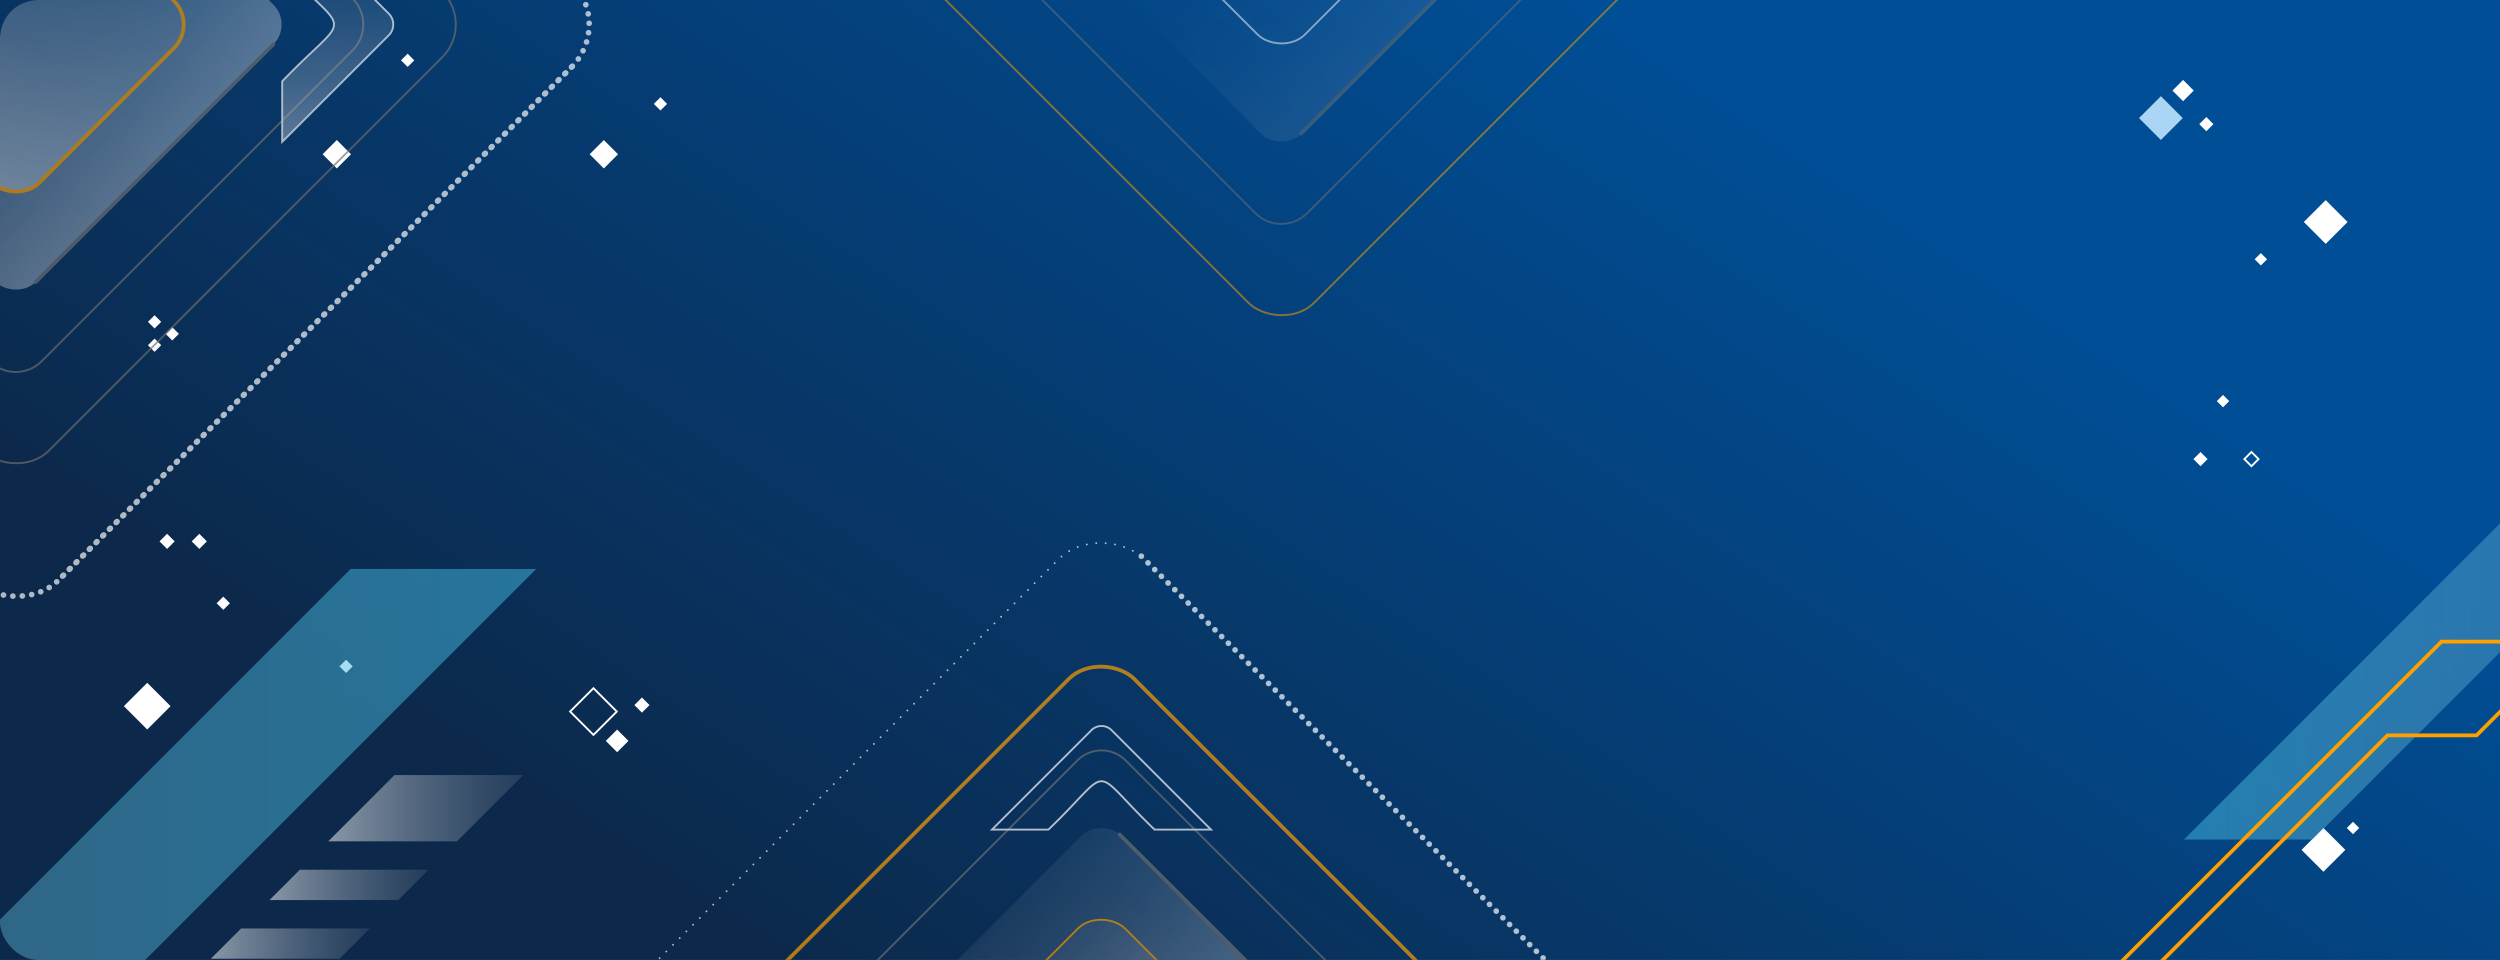 <svg xmlns="http://www.w3.org/2000/svg" xmlns:xlink="http://www.w3.org/1999/xlink" width="1320" height="506.83" viewBox="0 0 1320 506.83">
  <rect x="0" y="0" width="1320" height="506.83" fill="#808080" stroke="none"/>
  <defs>
    <linearGradient id="linear-gradient" x1="0.817" y1="0.317" x2="0.127" y2="0.716" gradientUnits="objectBoundingBox">
      <stop offset="0" stop-color="#004e96"/>
      <stop offset="1" stop-color="#0c284a"/>
    </linearGradient>
    <clipPath id="clip-path">
      <rect id="Rectángulo_40262" data-name="Rectángulo 40262" width="1320" height="506.83" rx="20" transform="translate(125.454 127.062)" fill="none"/>
    </clipPath>
    <linearGradient id="linear-gradient-2" y1="0.5" x2="1" y2="0.5" gradientUnits="objectBoundingBox">
      <stop offset="0" stop-color="#e5ebed" stop-opacity="0.004"/>
      <stop offset="0.039" stop-color="#dbe7ec" stop-opacity="0.067"/>
      <stop offset="0.237" stop-color="#acd9e8" stop-opacity="0.345"/>
      <stop offset="0.427" stop-color="#86cde4" stop-opacity="0.58"/>
      <stop offset="0.603" stop-color="#68c4e2" stop-opacity="0.761"/>
      <stop offset="0.762" stop-color="#52bde0" stop-opacity="0.894"/>
      <stop offset="0.9" stop-color="#45b9df" stop-opacity="0.973"/>
      <stop offset="1" stop-color="#41b8df"/>
    </linearGradient>
    <linearGradient id="linear-gradient-3" y1="0.5" x2="1.551" y2="0.5" gradientUnits="objectBoundingBox">
      <stop offset="0.005" stop-color="#fff"/>
      <stop offset="0.126" stop-color="#fbfbfb" stop-opacity="0.82"/>
      <stop offset="0.306" stop-color="#f7f7f7" stop-opacity="0.573"/>
      <stop offset="0.479" stop-color="#f3f3f3" stop-opacity="0.369"/>
      <stop offset="0.639" stop-color="#f0f0f0" stop-opacity="0.208"/>
      <stop offset="0.784" stop-color="#eee" stop-opacity="0.094"/>
      <stop offset="0.909" stop-color="#ededed" stop-opacity="0.024"/>
      <stop offset="1" stop-color="#ededed" stop-opacity="0"/>
    </linearGradient>
    <linearGradient id="linear-gradient-7" x1="-0.881" y1="-2.822" x2="1.273" y2="-2.822" xlink:href="#linear-gradient-3"/>
    <linearGradient id="linear-gradient-8" x1="0.5" y1="1.702" x2="0.5" y2="-0.166" xlink:href="#linear-gradient-3"/>
    <linearGradient id="linear-gradient-10" x1="0.5" y1="1.597" x2="0.5" y2="-0.108" xlink:href="#linear-gradient-3"/>
    <linearGradient id="linear-gradient-11" x1="24.75" y1="1.597" x2="24.75" y2="-0.108" xlink:href="#linear-gradient-3"/>
    <linearGradient id="linear-gradient-12" y1="0.5" x2="1.551" y2="0.5" gradientUnits="objectBoundingBox">
      <stop offset="0.005" stop-color="#41b8df"/>
      <stop offset="0.048" stop-color="#4cbbdf" stop-opacity="0.933"/>
      <stop offset="0.244" stop-color="#7ccae3" stop-opacity="0.655"/>
      <stop offset="0.432" stop-color="#a4d6e7" stop-opacity="0.42"/>
      <stop offset="0.606" stop-color="#c3e0e9" stop-opacity="0.239"/>
      <stop offset="0.764" stop-color="#dae7eb" stop-opacity="0.106"/>
      <stop offset="0.901" stop-color="#e8ebec" stop-opacity="0.027"/>
      <stop offset="1" stop-color="#ededed" stop-opacity="0"/>
    </linearGradient>
    <linearGradient id="linear-gradient-13" x1="-5.135" y1="-1.503" x2="-2.982" y2="-1.503" xlink:href="#linear-gradient-3"/>
    <linearGradient id="linear-gradient-14" x1="0.421" y1="1.444" x2="0.421" y2="-0.418" xlink:href="#linear-gradient-3"/>
    <linearGradient id="linear-gradient-15" x1="1.74" y1="-0.98" x2="1.74" y2="-4.584" xlink:href="#linear-gradient-3"/>
    <linearGradient id="linear-gradient-16" x1="1.462" y1="4.785" x2="1.462" y2="1.181" xlink:href="#linear-gradient-3"/>
    <linearGradient id="linear-gradient-17" x1="0.5" y1="1.925" x2="0.5" y2="-0.289" gradientUnits="objectBoundingBox">
      <stop offset="0.005" stop-color="#fda000"/>
      <stop offset="0.122" stop-color="#faad29" stop-opacity="0.824"/>
      <stop offset="0.303" stop-color="#f6c064" stop-opacity="0.576"/>
      <stop offset="0.476" stop-color="#f2d095" stop-opacity="0.373"/>
      <stop offset="0.637" stop-color="#f0dcbb" stop-opacity="0.212"/>
      <stop offset="0.783" stop-color="#eee5d6" stop-opacity="0.094"/>
      <stop offset="0.909" stop-color="#edebe7" stop-opacity="0.024"/>
      <stop offset="1" stop-color="#ededed" stop-opacity="0"/>
    </linearGradient>
    <linearGradient id="linear-gradient-18" x1="-2.051" y1="1.959" x2="0.103" y2="1.959" xlink:href="#linear-gradient-3"/>
    <linearGradient id="linear-gradient-19" x1="0.962" y1="2.29" x2="0.962" y2="0.422" xlink:href="#linear-gradient-3"/>
    <linearGradient id="linear-gradient-20" x1="7.931" y1="2.58" x2="7.931" y2="0.875" xlink:href="#linear-gradient-3"/>
    <linearGradient id="linear-gradient-21" x1="-5.405" y1="2.58" x2="-5.405" y2="0.875" xlink:href="#linear-gradient-3"/>
  </defs>
  <g id="Grupo_135022" data-name="Grupo 135022" transform="translate(16207.7 12418)">
    <rect id="Rectángulo_295279" data-name="Rectángulo 295279" width="1320" height="506.83" transform="translate(-16207.7 -12418)" fill="url(#linear-gradient)"/>
    <g id="Grupo_135018" data-name="Grupo 135018" transform="translate(-16333.154 -12545.062)">
      <rect id="Rectángulo_40222" data-name="Rectángulo 40222" width="10.606" height="10.606" transform="translate(295.783 208.507) rotate(-45)" fill="#fff" style="mix-blend-mode: overlay;isolation: isolate"/>
      <rect id="Rectángulo_40223" data-name="Rectángulo 40223" width="10.606" height="10.606" transform="translate(436.783 208.507) rotate(-45)" fill="#fff" style="mix-blend-mode: overlay;isolation: isolate"/>
      <rect id="Rectángulo_40224" data-name="Rectángulo 40224" width="17.442" height="17.442" transform="matrix(0.707, -0.707, 0.707, 0.707, 426.464, 502.758)" fill="none" stroke="#fff" stroke-miterlimit="10" stroke-width="1" style="mix-blend-mode: overlay;isolation: isolate"/>
      <rect id="Rectángulo_40225" data-name="Rectángulo 40225" width="17.442" height="17.442" transform="translate(190.849 499.909) rotate(-45)" fill="#fff" style="mix-blend-mode: overlay;isolation: isolate"/>
      <rect id="Rectángulo_40226" data-name="Rectángulo 40226" width="8.468" height="8.468" transform="translate(445.308 518.257) rotate(-45)" fill="#fff" style="mix-blend-mode: overlay;isolation: isolate"/>
      <rect id="Rectángulo_40227" data-name="Rectángulo 40227" width="5.657" height="5.657" transform="translate(209.68 412.909) rotate(-45)" fill="#fff" style="mix-blend-mode: overlay;isolation: isolate"/>
      <rect id="Rectángulo_40228" data-name="Rectángulo 40228" width="5.657" height="5.657" transform="translate(226.68 412.909) rotate(-45)" fill="#fff" style="mix-blend-mode: overlay;isolation: isolate"/>
      <rect id="Rectángulo_40229" data-name="Rectángulo 40229" width="5.657" height="5.657" transform="translate(460.396 499.347) rotate(-45)" fill="#fff" style="mix-blend-mode: overlay;isolation: isolate"/>
      <rect id="Rectángulo_40230" data-name="Rectángulo 40230" width="4.95" height="4.95" transform="translate(203.563 297.003) rotate(-45)" fill="#fff" style="mix-blend-mode: overlay;isolation: isolate"/>
      <rect id="Rectángulo_40231" data-name="Rectángulo 40231" width="4.95" height="4.95" transform="translate(203.563 309.336) rotate(-45)" fill="#fff" style="mix-blend-mode: overlay;isolation: isolate"/>
      <rect id="Rectángulo_40232" data-name="Rectángulo 40232" width="4.95" height="4.95" transform="translate(212.896 303.336) rotate(-45)" fill="#fff" style="mix-blend-mode: overlay;isolation: isolate"/>
      <rect id="Rectángulo_40233" data-name="Rectángulo 40233" width="4.95" height="4.95" transform="translate(337.18 158.909) rotate(-45)" fill="#fff" style="mix-blend-mode: overlay;isolation: isolate"/>
      <rect id="Rectángulo_40234" data-name="Rectángulo 40234" width="4.95" height="4.95" transform="translate(304.68 478.909) rotate(-45)" fill="#fff" style="mix-blend-mode: overlay;isolation: isolate"/>
      <rect id="Rectángulo_40235" data-name="Rectángulo 40235" width="4.95" height="4.95" transform="translate(239.847 445.576) rotate(-45)" fill="#fff" style="mix-blend-mode: overlay;isolation: isolate"/>
      <rect id="Rectángulo_40236" data-name="Rectángulo 40236" width="4.95" height="4.95" transform="translate(470.68 181.909) rotate(-45)" fill="#fff" style="mix-blend-mode: overlay;isolation: isolate"/>
    </g>
    <g id="Grupo_135021" data-name="Grupo 135021" transform="translate(-15078.307 -12375.793)">
      <rect id="Rectángulo_40237" data-name="Rectángulo 40237" width="16.348" height="16.348" transform="translate(85.813 406.528) rotate(-45)" fill="#fff" style="mix-blend-mode: overlay;isolation: isolate"/>
      <rect id="Rectángulo_40238" data-name="Rectángulo 40238" width="16.348" height="16.348" transform="translate(0 20.139) rotate(-45)" fill="#aad5f4" style="mix-blend-mode: overlay;isolation: isolate"/>
      <rect id="Rectángulo_40239" data-name="Rectángulo 40239" width="16.348" height="16.348" transform="translate(87.014 75.009) rotate(-45)" fill="#fff" style="mix-blend-mode: overlay;isolation: isolate"/>
      <rect id="Rectángulo_40240" data-name="Rectángulo 40240" width="7.937" height="7.937" transform="translate(17.662 5.612) rotate(-45)" fill="#fff" style="mix-blend-mode: overlay;isolation: isolate"/>
      <rect id="Rectángulo_40241" data-name="Rectángulo 40241" width="5.302" height="5.302" transform="translate(55.618 200.19) rotate(-45)" fill="none" stroke="#fff" stroke-miterlimit="10" stroke-width="1" style="mix-blend-mode: overlay;isolation: isolate"/>
      <rect id="Rectángulo_40242" data-name="Rectángulo 40242" width="5.302" height="5.302" transform="translate(28.729 200.19) rotate(-45)" fill="#fff" style="mix-blend-mode: overlay;isolation: isolate"/>
      <rect id="Rectángulo_40243" data-name="Rectángulo 40243" width="5.302" height="5.302" transform="translate(31.804 23.336) rotate(-45)" fill="#fff" style="mix-blend-mode: overlay;isolation: isolate"/>
      <rect id="Rectángulo_40244" data-name="Rectángulo 40244" width="4.639" height="4.639" transform="translate(109.712 394.968) rotate(-45)" fill="#fff" style="mix-blend-mode: overlay;isolation: isolate"/>
      <rect id="Rectángulo_40245" data-name="Rectángulo 40245" width="4.639" height="4.639" transform="translate(61.063 94.692) rotate(-45)" fill="#fff" style="mix-blend-mode: overlay;isolation: isolate"/>
      <rect id="Rectángulo_40246" data-name="Rectángulo 40246" width="4.639" height="4.639" transform="translate(41.07 169.572) rotate(-45)" fill="#fff" style="mix-blend-mode: overlay;isolation: isolate"/>
    </g>
    <g id="Grupo_135017" data-name="Grupo 135017" transform="translate(-16333.154 -12545.062)">
      <g id="Grupo_109325" data-name="Grupo 109325" clip-path="url(#clip-path)">
        <g id="Grupo_109311" data-name="Grupo 109311">
          <path id="Trazado_114475" data-name="Trazado 114475" d="M-271.41,1107.457l680-680h-98l-680,680Z" opacity="0.51" fill="url(#linear-gradient-2)" style="mix-blend-mode: overlay;isolation: isolate"/>
          <g id="Grupo_109310" data-name="Grupo 109310">
            <path id="Trazado_114476" data-name="Trazado 114476" d="M366.747,571.287l35-35h-68l-35,35Z" opacity="0.51" fill="url(#linear-gradient-3)" style="mix-blend-mode: overlay;isolation: isolate"/>
            <path id="Trazado_114477" data-name="Trazado 114477" d="M283.747,586.287l-16,16h68l16-16Z" opacity="0.51" fill="url(#linear-gradient-3)" style="mix-blend-mode: overlay;isolation: isolate"/>
            <path id="Trazado_114478" data-name="Trazado 114478" d="M221.747,648.287l-234,234h68l234-234Z" opacity="0.51" fill="url(#linear-gradient-3)" style="mix-blend-mode: overlay;isolation: isolate"/>
            <path id="Trazado_114479" data-name="Trazado 114479" d="M304.747,633.287l16-16h-68l-16,16Z" opacity="0.51" fill="url(#linear-gradient-3)" style="mix-blend-mode: overlay;isolation: isolate"/>
          </g>
        </g>
        <g id="Grupo_109315" data-name="Grupo 109315" opacity="0.67">
          <rect id="Rectángulo_40247" data-name="Rectángulo 40247" width="135.764" height="135.764" rx="17.65" transform="translate(37.773 139.972) rotate(-45)" fill="url(#linear-gradient-7)" style="mix-blend-mode: overlay;isolation: isolate"/>
          <rect id="Rectángulo_40248" data-name="Rectángulo 40248" width="207.172" height="207.172" rx="14.784" transform="translate(-12.719 139.972) rotate(-45)" fill="url(#linear-gradient-8)" style="mix-blend-mode: overlay;isolation: isolate"/>
          <rect id="Rectángulo_40249" data-name="Rectángulo 40249" width="207.172" height="207.172" rx="14.784" transform="translate(-12.719 139.972) rotate(-45)" opacity="0.34" fill="url(#linear-gradient-8)" style="mix-blend-mode: overlay;isolation: isolate"/>
          <rect id="Rectángulo_40250" data-name="Rectángulo 40250" width="342.93" height="342.93" rx="24.473" transform="translate(-108.715 139.972) rotate(-45)" fill="none" stroke="#707070" stroke-miterlimit="10" stroke-width="1" style="mix-blend-mode: overlay;isolation: isolate"/>
          <rect id="Rectángulo_40251" data-name="Rectángulo 40251" width="446.869" height="446.869" rx="31.89" transform="translate(-182.211 139.972) rotate(-45)" fill="none" stroke="#fff" stroke-linecap="round" stroke-linejoin="round" stroke-width="3" stroke-dasharray="0 5" style="mix-blend-mode: overlay;isolation: isolate"/>
          <line id="Línea_147" data-name="Línea 147" x1="270.885" y2="270.885" transform="translate(156.323 162.521)" fill="none" stroke="#fff" stroke-linecap="round" stroke-linejoin="round" stroke-width="3" stroke-dasharray="0 5" style="mix-blend-mode: overlay;isolation: isolate"/>
          <path id="Trazado_114480" data-name="Trazado 114480" d="M-44.052,126.306,120.108-37.853a19.326,19.326,0,0,1,27.331,0L311.6,126.306a19.326,19.326,0,0,1,0,27.331L147.439,317.8a19.326,19.326,0,0,1-27.331,0l-164.16-164.16A19.326,19.326,0,0,1-44.052,126.306Z" fill="none" stroke="#707070" stroke-miterlimit="10" stroke-width="1" style="mix-blend-mode: overlay;isolation: isolate"/>
          <g id="Grupo_109314" data-name="Grupo 109314">
            <g id="Grupo_109312" data-name="Grupo 109312">
              <path id="Trazado_114481" data-name="Trazado 114481" d="M330.724,134.263,274.457,78v31.942c36.562,38.02,36.39,22.135,0,60.068v31.941l56.267-56.266A8.074,8.074,0,0,0,330.724,134.263Z" fill="url(#linear-gradient-10)" style="mix-blend-mode: overlay;isolation: isolate"/>
              <path id="Trazado_114482" data-name="Trazado 114482" d="M330.724,134.263,274.457,78v31.942c36.562,38.02,36.39,22.135,0,60.068v31.941l56.267-56.266A8.074,8.074,0,0,0,330.724,134.263Z" fill="none" stroke="#fff" stroke-miterlimit="10" stroke-width="1" style="mix-blend-mode: overlay;isolation: isolate"/>
            </g>
            <g id="Grupo_109313" data-name="Grupo 109313">
              <path id="Trazado_114483" data-name="Trazado 114483" d="M-61.178,134.263-4.911,78v31.942c-36.562,38.02-36.39,22.135,0,60.068v31.941l-56.267-56.266A8.074,8.074,0,0,1-61.178,134.263Z" fill="url(#linear-gradient-11)" style="mix-blend-mode: overlay;isolation: isolate"/>
              <path id="Trazado_114484" data-name="Trazado 114484" d="M-61.178,134.263-4.911,78v31.942c-36.562,38.02-36.39,22.135,0,60.068v31.941l-56.267-56.266A8.074,8.074,0,0,1-61.178,134.263Z" fill="none" stroke="#fff" stroke-miterlimit="10" stroke-width="1" style="mix-blend-mode: overlay;isolation: isolate"/>
            </g>
          </g>
          <line id="Línea_148" data-name="Línea 148" x1="125.584" y2="125.584" transform="translate(144.227 150.426)" fill="none" stroke="#707070" stroke-linecap="round" stroke-miterlimit="10" stroke-width="2" style="mix-blend-mode: color-dodge;isolation: isolate"/>
          <line id="Línea_149" data-name="Línea 149" x1="125.584" y2="125.584" transform="translate(-2.106 4.093)" fill="none" stroke="#707070" stroke-linecap="round" stroke-miterlimit="10" stroke-width="2" style="mix-blend-mode: color-dodge;isolation: isolate"/>
          <rect id="Rectángulo_40252" data-name="Rectángulo 40252" width="135.764" height="135.764" rx="17.65" transform="translate(37.773 139.972) rotate(-45)" fill="none" stroke="#fda000" stroke-miterlimit="10" stroke-width="2"/>
        </g>
        <g id="Grupo_109316" data-name="Grupo 109316">
          <path id="Trazado_114485" data-name="Trazado 114485" d="M1624.539,224.343l-346,346h68l346-346Z" opacity="0.51" fill="url(#linear-gradient-12)" style="mix-blend-mode: overlay;isolation: isolate"/>
          <path id="Trazado_114486" data-name="Trazado 114486" d="M1231.453,669.935,1386.06,515.329h47l49.5-49.5h-68l-204.1,204.1Z" fill="none" stroke="#fda000" stroke-miterlimit="10" stroke-width="2"/>
        </g>
        <g id="Grupo_109320" data-name="Grupo 109320" opacity="0.69">
          <rect id="Rectángulo_40253" data-name="Rectángulo 40253" width="126.639" height="126.639" rx="17.65" transform="translate(617.493 694.444) rotate(-45)" fill="url(#linear-gradient-13)" style="mix-blend-mode: overlay;isolation: isolate"/>
          <rect id="Rectángulo_40254" data-name="Rectángulo 40254" width="193.246" height="193.246" rx="14.784" transform="translate(570.394 694.444) rotate(-45)" fill="url(#linear-gradient-14)" style="mix-blend-mode: overlay;isolation: isolate"/>
          <rect id="Rectángulo_40255" data-name="Rectángulo 40255" width="319.879" height="319.879" rx="24.473" transform="translate(480.852 694.444) rotate(-45)" fill="none" stroke="#fda000" stroke-miterlimit="10" stroke-width="2"/>
          <rect id="Rectángulo_40256" data-name="Rectángulo 40256" width="416.832" height="416.832" rx="31.89" transform="translate(412.296 694.444) rotate(-45)" fill="none" stroke="#fff" stroke-linecap="round" stroke-linejoin="round" stroke-width="1" stroke-dasharray="0 5" style="mix-blend-mode: overlay;isolation: isolate"/>
          <line id="Línea_150" data-name="Línea 150" x2="252.677" y2="252.677" transform="translate(728.074 420.733)" fill="none" stroke="#fff" stroke-linecap="round" stroke-linejoin="round" stroke-width="3" stroke-dasharray="0 5" style="mix-blend-mode: overlay;isolation: isolate"/>
          <path id="Trazado_114487" data-name="Trazado 114487" d="M719.787,528.571,872.912,681.7a18.026,18.026,0,0,1,0,25.493L719.787,860.316a18.027,18.027,0,0,1-25.494,0L541.168,707.19a18.026,18.026,0,0,1,0-25.493L694.293,528.571A18.029,18.029,0,0,1,719.787,528.571Z" fill="none" stroke="#707070" stroke-miterlimit="10" stroke-width="1" style="mix-blend-mode: overlay;isolation: isolate"/>
          <g id="Grupo_109319" data-name="Grupo 109319">
            <g id="Grupo_109317" data-name="Grupo 109317">
              <path id="Trazado_114488" data-name="Trazado 114488" d="M712.365,878.156l52.485-52.484H735.056c-35.465,34.1-20.648,33.943-56.031,0H649.231l52.484,52.484A7.531,7.531,0,0,0,712.365,878.156Z" fill="url(#linear-gradient-15)" style="mix-blend-mode: overlay;isolation: isolate"/>
              <path id="Trazado_114489" data-name="Trazado 114489" d="M712.365,878.156l52.485-52.484H735.056c-35.465,34.1-20.648,33.943-56.031,0H649.231l52.484,52.484A7.531,7.531,0,0,0,712.365,878.156Z" fill="none" stroke="#fff" stroke-miterlimit="10" stroke-width="1" style="mix-blend-mode: overlay;isolation: isolate"/>
            </g>
            <g id="Grupo_109318" data-name="Grupo 109318">
              <path id="Trazado_114490" data-name="Trazado 114490" d="M712.365,512.6l52.485,52.484H735.056c-35.465-34.1-20.648-33.943-56.031,0H649.231L701.715,512.6A7.531,7.531,0,0,1,712.365,512.6Z" fill="url(#linear-gradient-16)" style="mix-blend-mode: overlay;isolation: isolate"/>
              <path id="Trazado_114491" data-name="Trazado 114491" d="M712.365,512.6l52.485,52.484H735.056c-35.465-34.1-20.648-33.943-56.031,0H649.231L701.715,512.6A7.531,7.531,0,0,1,712.365,512.6Z" fill="none" stroke="#fff" stroke-miterlimit="10" stroke-width="1" style="mix-blend-mode: overlay;isolation: isolate"/>
            </g>
          </g>
          <line id="Línea_151" data-name="Línea 151" x1="117.143" y1="117.143" transform="translate(580.146 704.195)" fill="none" stroke="#707070" stroke-linecap="round" stroke-miterlimit="10" stroke-width="2" style="mix-blend-mode: color-dodge;isolation: isolate"/>
          <line id="Línea_152" data-name="Línea 152" x1="117.143" y1="117.143" transform="translate(716.643 567.698)" fill="none" stroke="#707070" stroke-linecap="round" stroke-miterlimit="10" stroke-width="2" style="mix-blend-mode: color-dodge;isolation: isolate"/>
          <rect id="Rectángulo_40257" data-name="Rectángulo 40257" width="126.639" height="126.639" rx="17.65" transform="translate(617.493 694.444) rotate(-45)" stroke="#fda000" stroke-miterlimit="10" stroke-width="1" fill="url(#linear-gradient-17)"/>
        </g>
        <g id="Grupo_109324" data-name="Grupo 109324" opacity="0.52">
          <rect id="Rectángulo_40258" data-name="Rectángulo 40258" width="135.764" height="135.764" rx="17.65" transform="translate(705.966 61.782) rotate(-45)" fill="url(#linear-gradient-18)" style="mix-blend-mode: overlay;isolation: isolate"/>
          <rect id="Rectángulo_40259" data-name="Rectángulo 40259" width="207.172" height="207.172" rx="14.784" transform="translate(655.474 61.782) rotate(-45)" fill="url(#linear-gradient-19)" style="mix-blend-mode: overlay;isolation: isolate"/>
          <rect id="Rectángulo_40260" data-name="Rectángulo 40260" width="342.93" height="342.93" rx="24.473" transform="translate(559.479 61.782) rotate(-45)" fill="none" stroke="#fda000" stroke-miterlimit="10" stroke-width="1"/>
          <path id="Trazado_114492" data-name="Trazado 114492" d="M979.791,75.447,815.632,239.607a19.326,19.326,0,0,1-27.331,0L624.141,75.447a19.326,19.326,0,0,1,0-27.331L788.3-116.043a19.326,19.326,0,0,1,27.331,0L979.791,48.116A19.326,19.326,0,0,1,979.791,75.447Z" fill="none" stroke="#707070" stroke-miterlimit="10" stroke-width="1" style="mix-blend-mode: overlay;isolation: isolate"/>
          <g id="Grupo_109323" data-name="Grupo 109323">
            <g id="Grupo_109321" data-name="Grupo 109321">
              <path id="Trazado_114493" data-name="Trazado 114493" d="M605.015,67.491l56.267,56.266V91.816c-36.562-38.02-36.389-22.135,0-60.068V-.194L605.015,56.073A8.074,8.074,0,0,0,605.015,67.491Z" fill="url(#linear-gradient-20)" style="mix-blend-mode: overlay;isolation: isolate"/>
              <path id="Trazado_114494" data-name="Trazado 114494" d="M605.015,67.491l56.267,56.266V91.816c-36.562-38.02-36.389-22.135,0-60.068V-.194L605.015,56.073A8.074,8.074,0,0,0,605.015,67.491Z" fill="none" stroke="#fff" stroke-miterlimit="10" stroke-width="1" style="mix-blend-mode: overlay;isolation: isolate"/>
            </g>
            <g id="Grupo_109322" data-name="Grupo 109322">
              <path id="Trazado_114495" data-name="Trazado 114495" d="M996.917,67.491l-56.266,56.266V91.816c36.561-38.02,36.389-22.135,0-60.068V-.194l56.266,56.267A8.074,8.074,0,0,1,996.917,67.491Z" fill="url(#linear-gradient-21)" style="mix-blend-mode: overlay;isolation: isolate"/>
              <path id="Trazado_114496" data-name="Trazado 114496" d="M996.917,67.491l-56.266,56.266V91.816c36.561-38.02,36.389-22.135,0-60.068V-.194l56.266,56.267A8.074,8.074,0,0,1,996.917,67.491Z" fill="none" stroke="#fff" stroke-miterlimit="10" stroke-width="1" style="mix-blend-mode: overlay;isolation: isolate"/>
            </g>
          </g>
          <line id="Línea_153" data-name="Línea 153" y1="125.584" x2="125.584" transform="translate(665.928 -74.257)" fill="none" stroke="#707070" stroke-linecap="round" stroke-miterlimit="10" stroke-width="2" style="mix-blend-mode: color-dodge;isolation: isolate"/>
          <line id="Línea_154" data-name="Línea 154" y1="125.584" x2="125.584" transform="translate(812.261 72.077)" fill="none" stroke="#707070" stroke-linecap="round" stroke-miterlimit="10" stroke-width="2" style="mix-blend-mode: color-dodge;isolation: isolate"/>
          <rect id="Rectángulo_40261" data-name="Rectángulo 40261" width="135.764" height="135.764" rx="17.65" transform="translate(705.966 61.782) rotate(-45)" fill="none" stroke="#fff" stroke-miterlimit="10" stroke-width="1" style="mix-blend-mode: overlay;isolation: isolate"/>
        </g>
      </g>
    </g>
  </g>
</svg>
